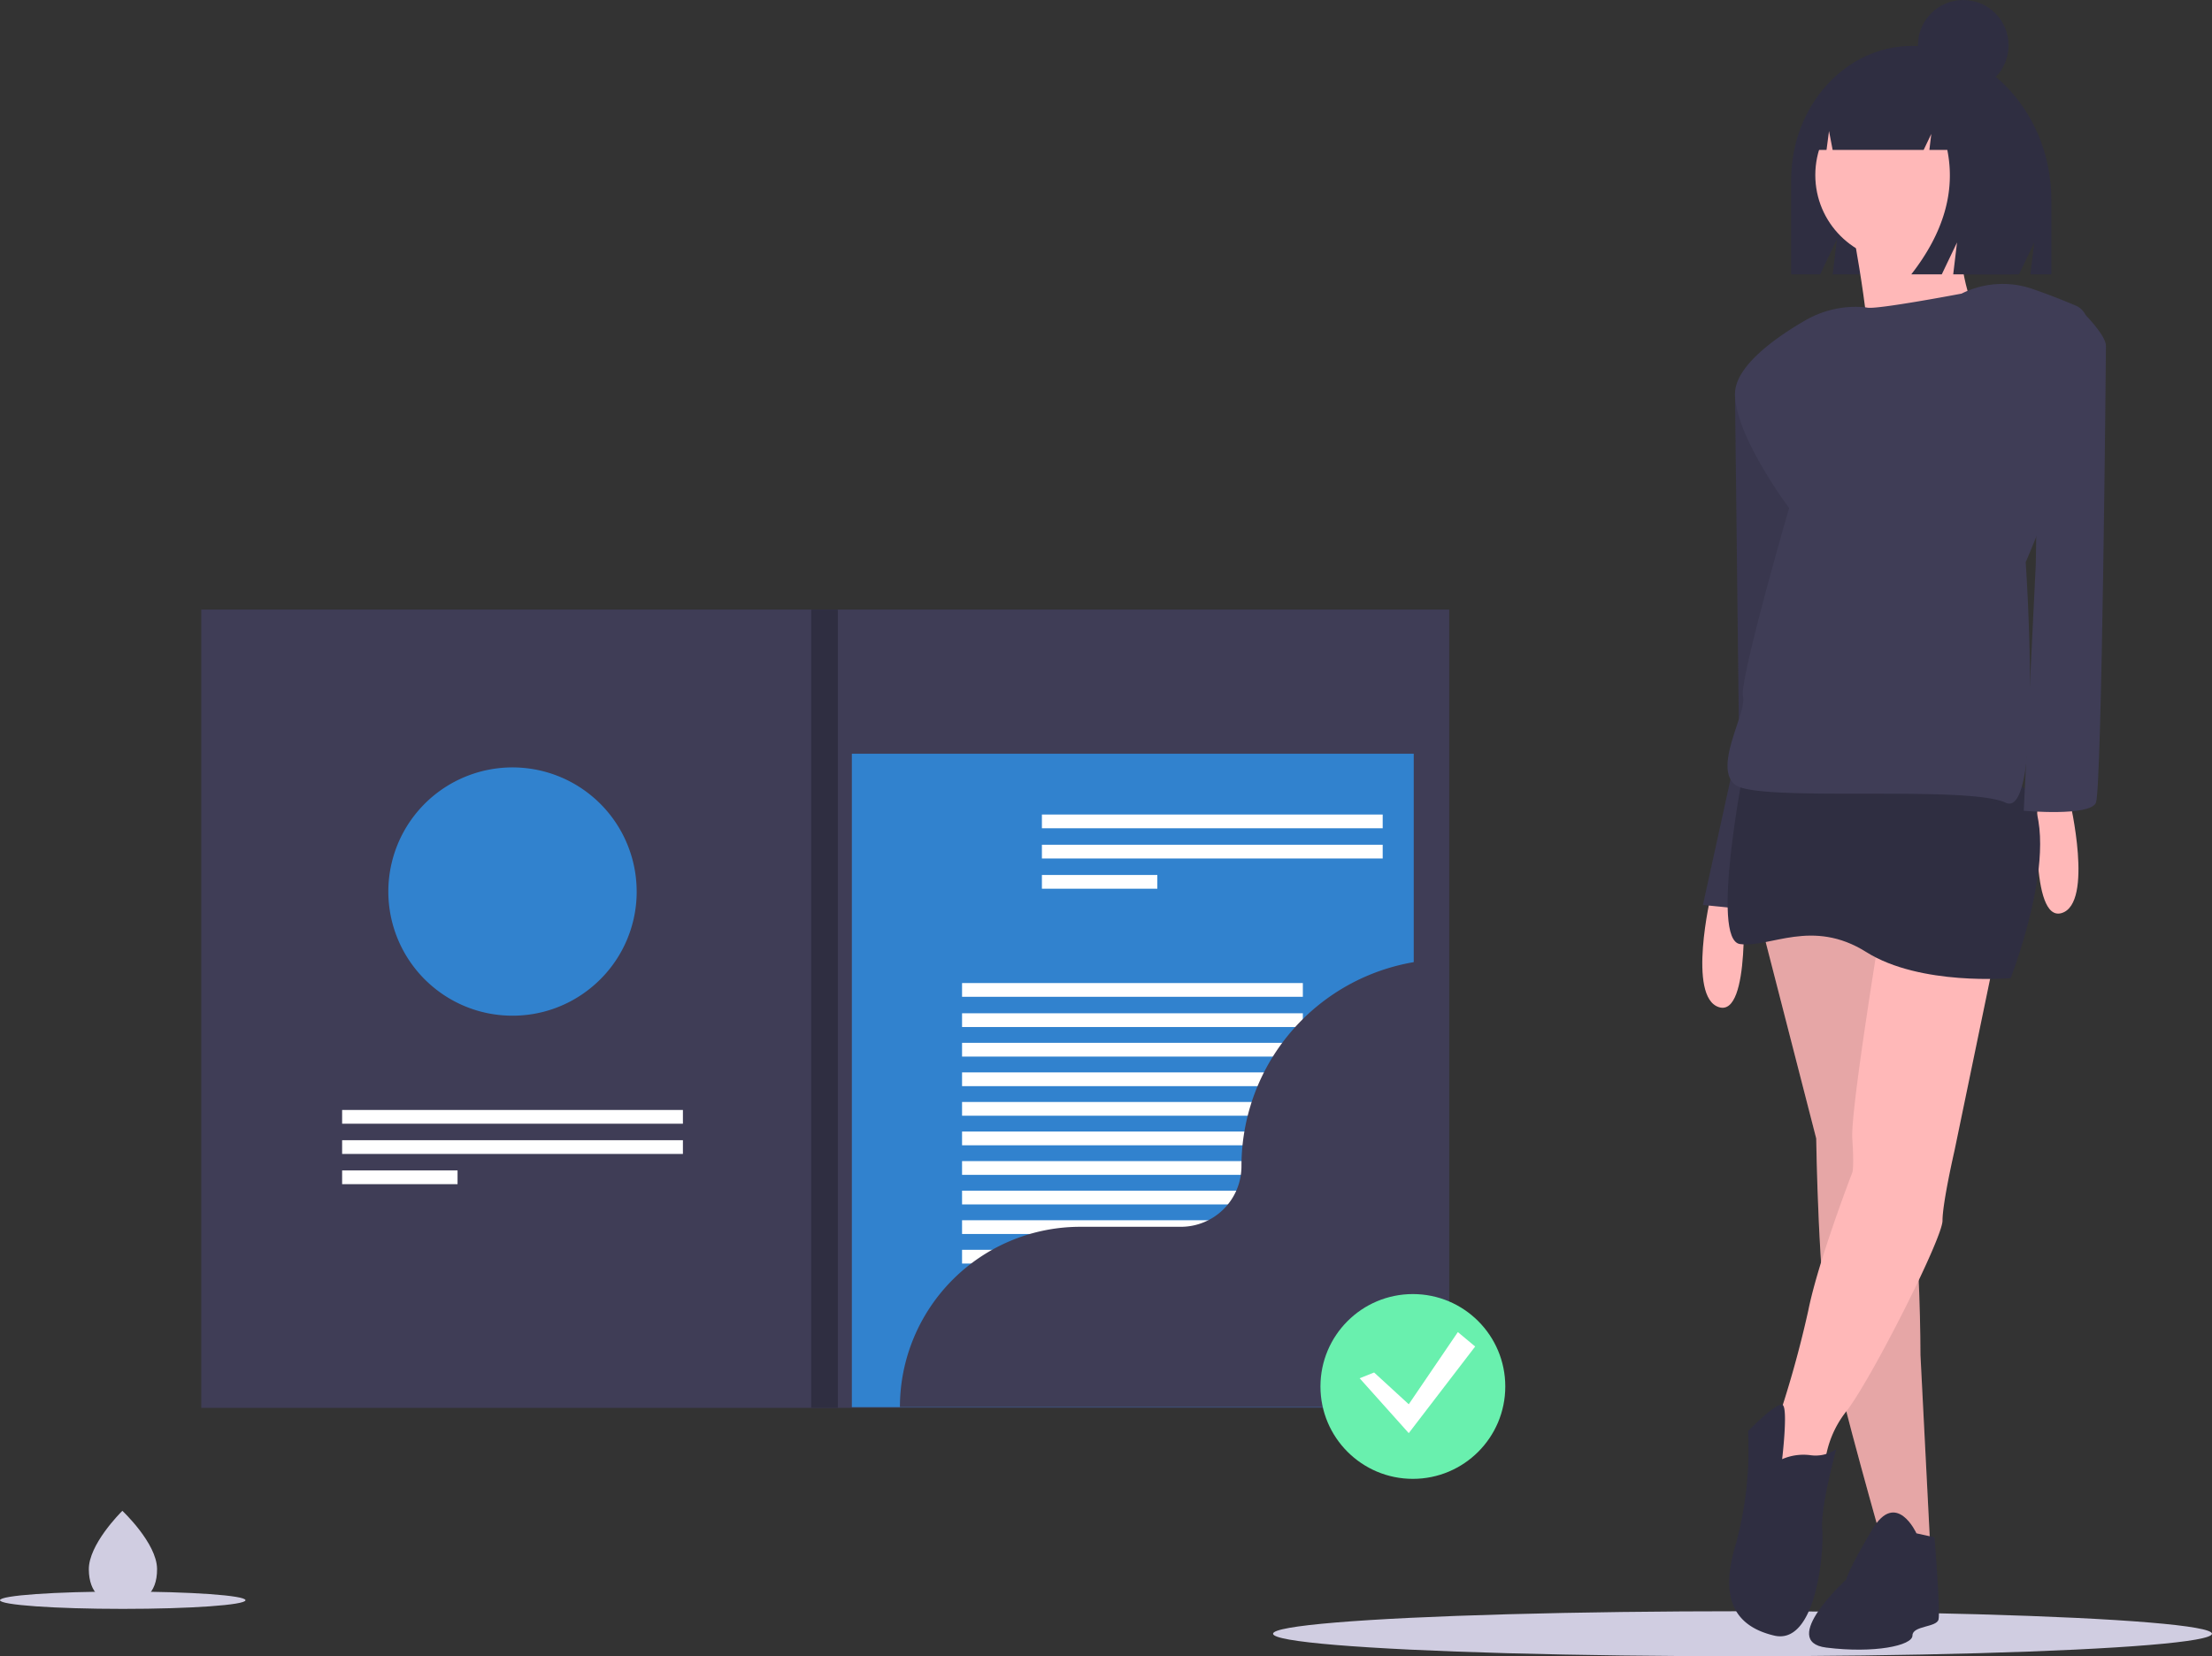 <svg xmlns="http://www.w3.org/2000/svg" width="281" height="210.442" viewBox="0 0 281 210.442"><rect x="0" y="0" width="281" height="210.442" fill="#333333" stroke="none"/><defs><style>.a{fill:#d0cde1;}.b{fill:#ffb8b8;}.c{opacity:0.1;}.d{fill:#2f2e41;}.e{fill:#3f3d56;}.f{fill:#3182ce;}.g{fill:#fff;}.h{fill:#69f0ae;}</style></defs><g transform="translate(0 72.624)"><ellipse class="a" cx="59.639" cy="2.859" rx="59.639" ry="2.859" transform="translate(161.721 132.101)"/><g transform="translate(0 -71.772)"><path class="b" d="M910.581,479.433l6.876,26.741s.255,18.846,1.783,26.231,6.621,25.213,6.621,25.213l6.112,1.019L930.7,533.679s0-15.026-1.273-18.337-3.82-37.182-3.82-37.182Z" transform="translate(-686.736 -362.371)"/><path class="c" d="M910.581,479.433l6.876,26.741s.255,18.846,1.783,26.231,6.621,25.213,6.621,25.213l6.112,1.019L930.7,533.679s0-15.026-1.273-18.337-3.82-37.182-3.82-37.182Z" transform="translate(-686.736 -362.371)"/><path class="d" d="M935.239,199.51h0c-8.489,0-15.371,7.637-15.371,17.058v11.969h3.681l2.131-4.435-.533,4.435H948.81l1.937-4.032-.484,4.032h2.664v-9.4C952.926,208.3,945.008,199.51,935.239,199.51Z" transform="translate(-692.331 -194.529)"/><path class="b" d="M892.583,470.795s-3.056,12.988,1.019,14.262,3.056-14.262,3.056-14.262Z" transform="translate(-675.233 -357.935)"/><path class="e" d="M838.437,120.081l-2.038,2.292.509,44.059-4.584,20.883,10.187,1.019,5.093-42.021-1.528-21.392Z" transform="translate(-615.992 -73.182)"/><path class="c" d="M838.437,120.081l-2.038,2.292.509,44.059-4.584,20.883,10.187,1.019,5.093-42.021-1.528-21.392Z" transform="translate(-615.992 -73.182)"/><ellipse class="b" cx="10.942" cy="10.942" rx="10.942" ry="10.942" transform="translate(230.606 10.451)"/><path class="b" d="M939.325,253.315s3.21,16.633,1.751,18.383,15.465-3.21,15.465-3.21-5.544-11.38-2.626-17.8Z" transform="translate(-704.05 -225.356)"/><path class="b" d="M1002.546,440.7s3.056,12.988-1.019,14.262-3.056-14.262-3.056-14.262Z" transform="translate(-739.609 -339.805)"/><path class="b" d="M926.339,473.677s-4.329,25.977-4.075,29.8,0,4.329,0,4.329-4.329,11.206-5.6,17.573a137.476,137.476,0,0,1-4.075,14.516s-3.311,7.385-.509,7.385a31.852,31.852,0,0,0,6.621-1.018,13.007,13.007,0,0,1,2.8-8.108c3.056-3.862,12.224-21.944,12.224-24.236S935.253,505,935.253,505l5.858-28.269Z" transform="translate(-686.96 -359.671)"/><path class="d" d="M901.659,428.686s-4.33,21.9-.51,22.411,9.168-3.311,16.044,1.019,18.336,3.311,18.336,3.311,7.895-20.119.764-24.958S901.659,428.686,901.659,428.686Z" transform="translate(-680.107 -331.997)"/><path class="d" d="M906.8,640.575a6.786,6.786,0,0,1,3.565-.509,4.651,4.651,0,0,0,3.311-.764s-2.037,7.385-1.783,10.187-.764,14.771-6.112,13.5-6.876-5.094-4.839-11.715a45.687,45.687,0,0,0,1.528-14.262s3.717-3.839,4.405-3.32S906.8,640.575,906.8,640.575Z" transform="translate(-680.407 -456.024)"/><path class="d" d="M939.227,670.763s-2.547-5.6-5.6-.509-3.311,6.367-3.311,6.367-8.659,7.895-2.547,8.659,10.951-.255,10.951-1.528,3.056-1.018,3.311-2.037-.51-10.442-.51-10.442Z" transform="translate(-695.773 -476.789)"/><path class="e" d="M929.272,276.8h0s-10.7,2.037-11.969,1.783a6.329,6.329,0,0,0-.868-.092,12.871,12.871,0,0,0-7.109,1.763c-3.546,2.06-8.832,5.726-8.832,9.28,0,5.348,6.876,14.516,6.876,14.516s-6.367,21.9-5.858,23.939-3.82,8.913-1.019,11.206,29.542,0,34.381,2.292,2.547-30.561,2.547-30.561,12.988-29.8,6.367-32.6c-2.143-.906-3.992-1.6-5.513-2.123A11.654,11.654,0,0,0,929.272,276.8Z" transform="translate(-680.088 -240.345)"/><path class="e" d="M996.2,283.148l5.844.966s2.561,2.6,2.561,3.873-.509,56.283-1.273,58.066-9.168,1.019-9.168,1.019l1.528-31.325Z" transform="translate(-737.078 -244.908)"/><path class="d" d="M943.461,206.409a8.061,8.061,0,0,0-6.361-3.246h-.3c-5.818,0-10.535,5.265-10.535,11.76h1.95l.315-2.4.461,2.4h11.563l.969-2.027-.242,2.027h2.275q1.592,7.907-4.576,15.815h3.875l1.937-4.055-.484,4.055h7.387l1.453-9.327C953.146,214.427,949.088,208.5,943.461,206.409Z" transform="translate(-696.183 -196.73)"/><ellipse class="d" cx="5.757" cy="5.757" rx="5.757" ry="5.757" transform="translate(243.645 -0.852)"/></g><rect class="e" width="158.534" height="101.432" transform="translate(25.567 4.831)"/><rect class="f" width="71.378" height="83.024" transform="translate(108.215 23.145)"/><rect class="g" width="43.291" height="1.746" transform="translate(132.358 30.87)"/><rect class="g" width="43.291" height="1.746" transform="translate(132.358 34.71)"/><rect class="g" width="14.663" height="1.746" transform="translate(132.358 38.551)"/><rect class="g" width="43.291" height="1.746" transform="translate(43.462 68.41)"/><rect class="g" width="43.291" height="1.746" transform="translate(43.462 72.251)"/><rect class="g" width="14.663" height="1.746" transform="translate(43.462 76.091)"/><rect class="g" width="43.291" height="1.746" transform="translate(122.215 52.283)"/><rect class="g" width="43.291" height="1.746" transform="translate(122.215 56.124)"/><rect class="g" width="43.291" height="1.746" transform="translate(122.215 59.881)"/><rect class="g" width="43.291" height="1.746" transform="translate(122.215 63.637)"/><rect class="g" width="43.291" height="1.746" transform="translate(122.215 67.394)"/><rect class="g" width="43.291" height="1.746" transform="translate(122.215 71.151)"/><rect class="g" width="43.291" height="1.746" transform="translate(122.215 74.907)"/><rect class="g" width="43.291" height="1.746" transform="translate(122.215 78.664)"/><rect class="g" width="43.291" height="1.746" transform="translate(122.215 82.421)"/><rect class="g" width="43.291" height="1.746" transform="translate(122.215 86.178)"/><rect class="g" width="43.291" height="1.746" transform="translate(122.215 89.934)"/><path class="f" d="M280.749,296.354a15.735,15.735,0,0,1-5.855,12.264,15.548,15.548,0,0,1-2.158,1.471,15.247,15.247,0,0,1-1.413.708,15.62,15.62,0,0,1-5.051,1.279q-.642.054-1.3.053a15.585,15.585,0,0,1-2.581-.212c-.3-.047-.6-.105-.89-.173a15.171,15.171,0,0,1-1.516-.421,15.739,15.739,0,0,1-5.536-3.219,14.36,14.36,0,0,1-1.174-1.168,15.773,15.773,0,1,1,27.471-10.581Z" transform="translate(-199.868 -255.699)"/><path class="e" d="M568.949,374.369a26.3,26.3,0,0,0-26.3,26.3h0a7.7,7.7,0,0,1-7.7,7.7H522.177a22.916,22.916,0,0,0-22.916,22.916h69.687V374.369Z" transform="translate(-384.941 -325.115)"/><rect class="d" width="3.381" height="101.432" transform="translate(103.05 4.831)"/><path class="a" d="M111.451,651.428c.032,3.264-1.9,4.423-4.291,4.446h-.166q-.166,0-.329-.012c-2.162-.132-3.852-1.314-3.882-4.349-.031-3.142,3.946-7.145,4.244-7.441h0l.017-.017S111.419,648.164,111.451,651.428Z" transform="translate(-91.499 -524.714)"/><ellipse class="a" cx="15.593" cy="1.101" rx="15.593" ry="1.101" transform="translate(0 129.6)"/><g transform="translate(167.743 91.801)"><circle class="h" cx="11.74" cy="11.74" r="11.74" transform="translate(0)"/><path class="g" d="M380.475,480.97l4.4,4.036,6.237-9.172,2.2,1.834-8.438,11.007-6.237-6.971Z" transform="translate(-373.657 -471.004)"/></g></g></svg>
